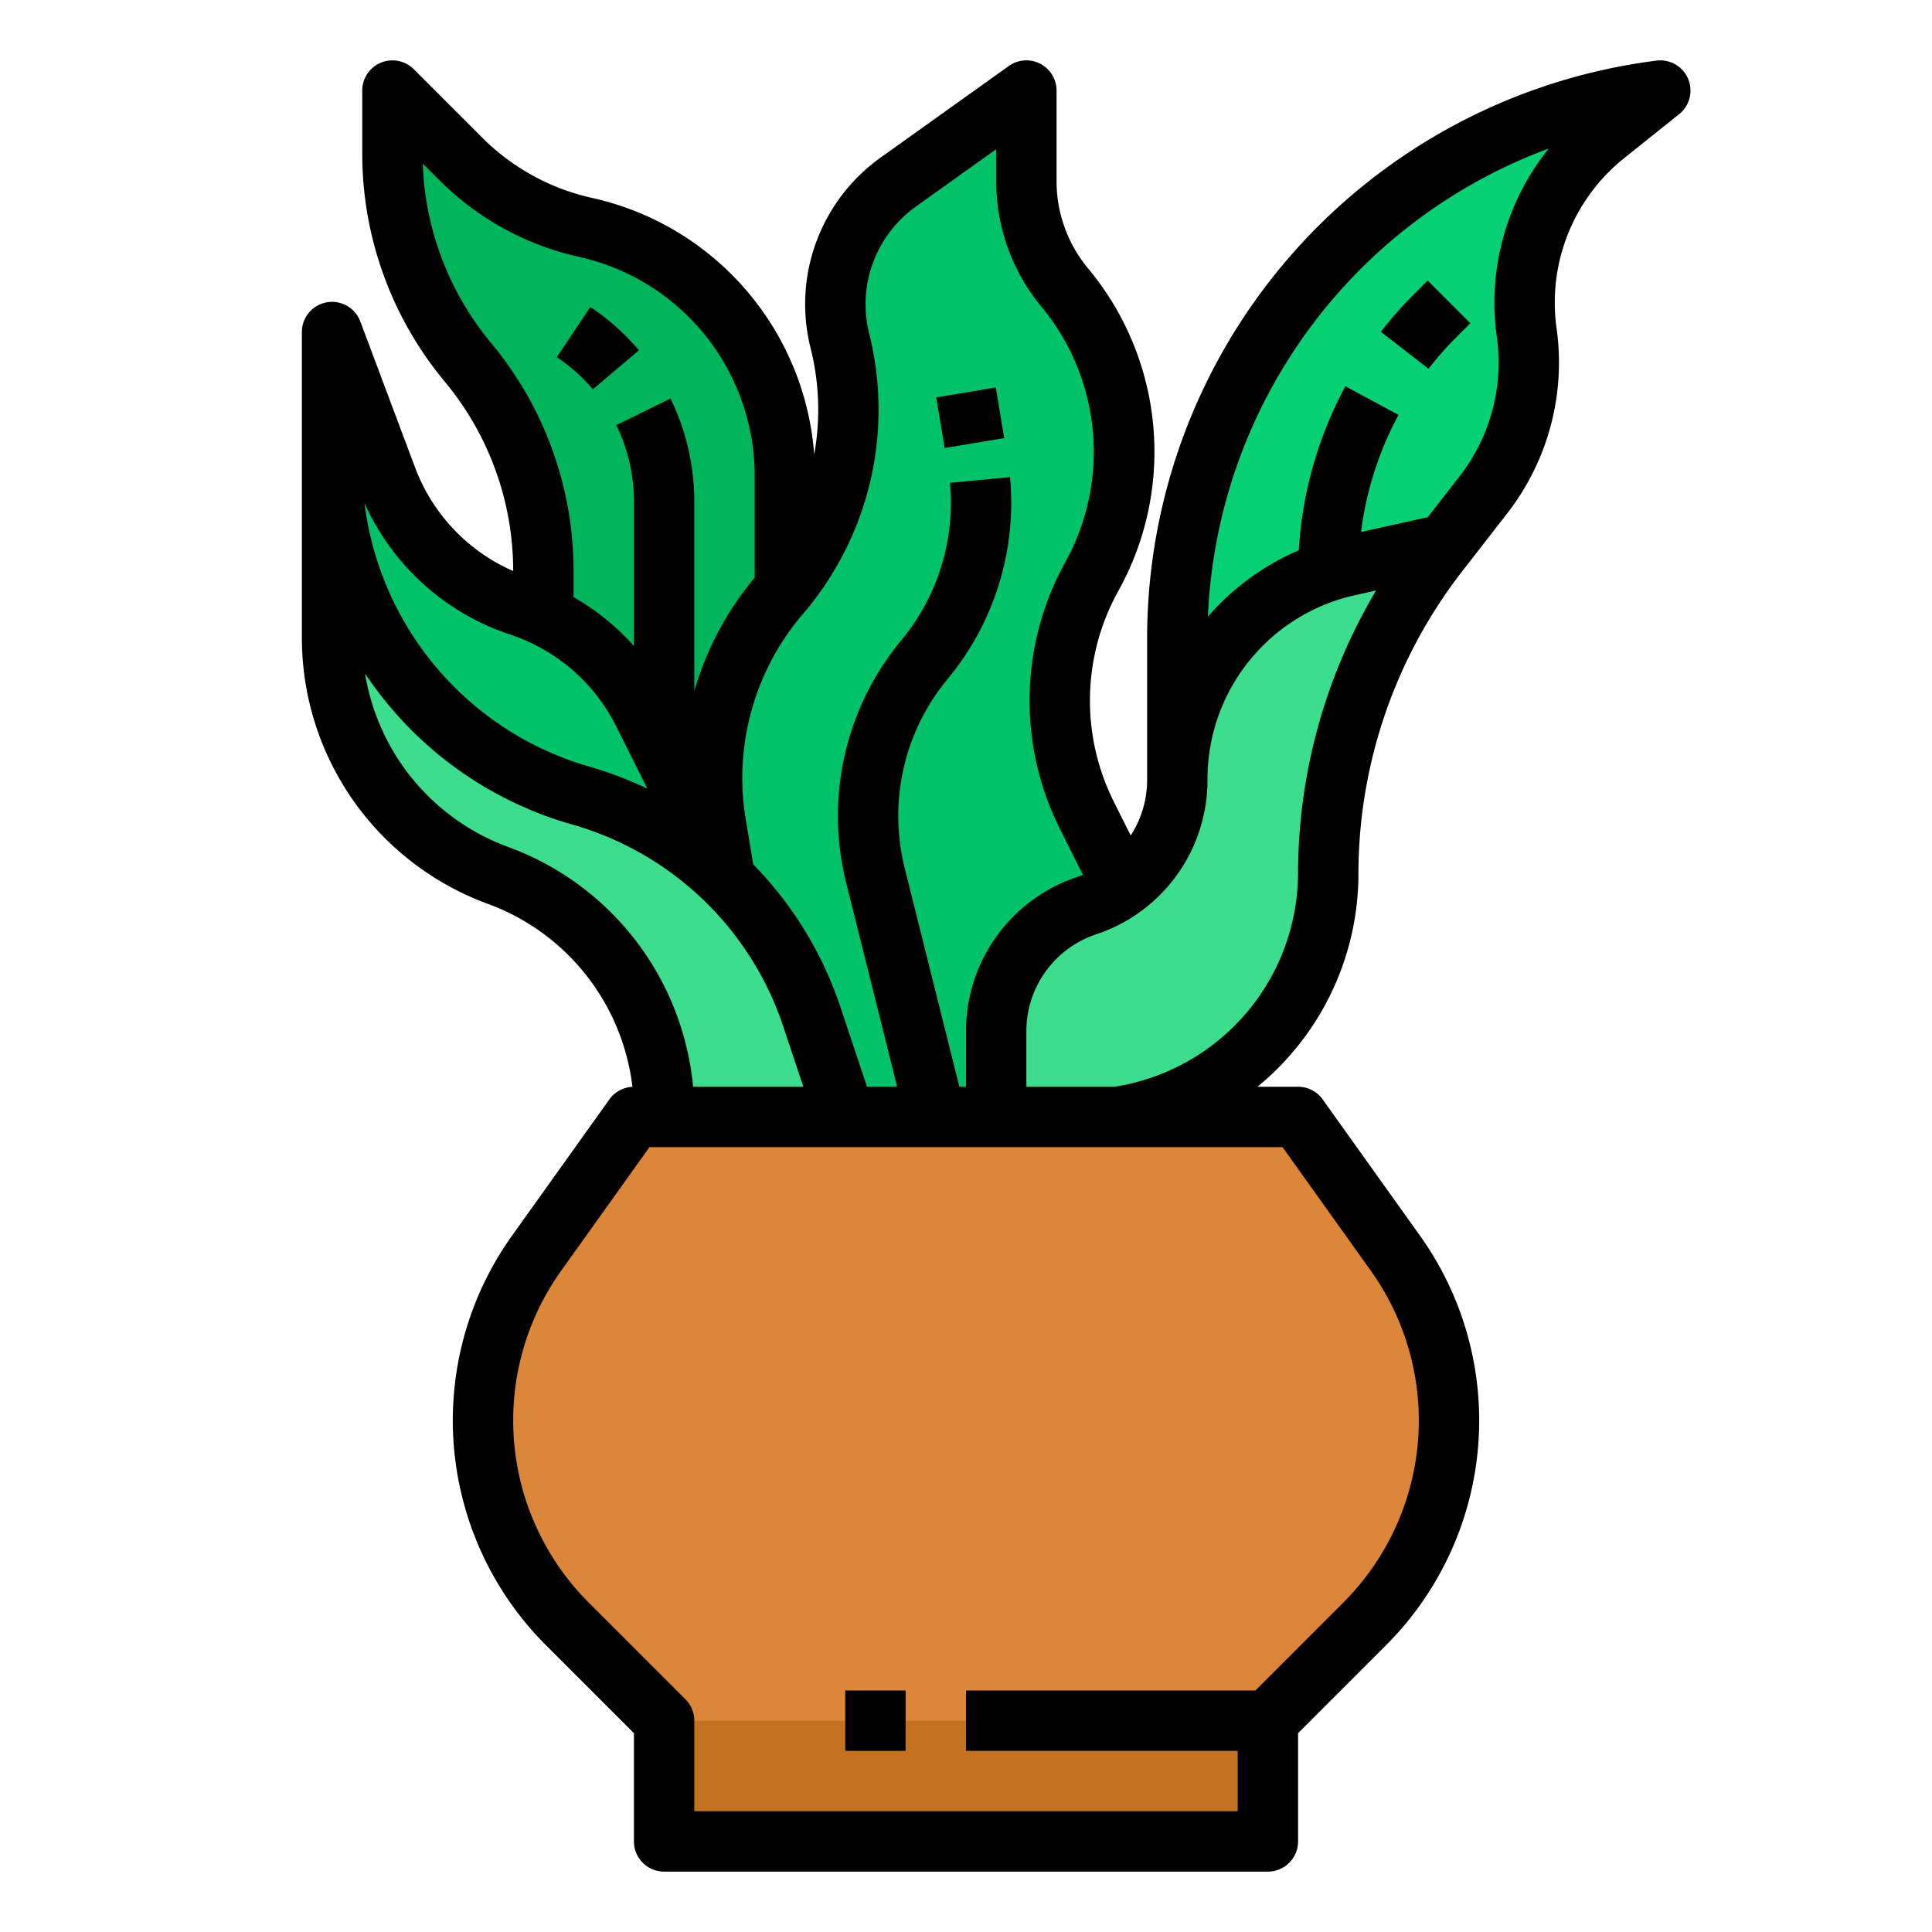 <?xml version="1.0" encoding="UTF-8"?>
<svg xmlns="http://www.w3.org/2000/svg" id="filled_outline" data-name="filled outline" viewBox="0 0 512 512" width="512" height="512"><path d="M208,296V126.113a67.458,67.458,0,0,0-52.824-65.851h-0A67.458,67.458,0,0,1,122.11,42.11L104,24V40.759A86.289,86.289,0,0,0,124,96l0,0a86.289,86.289,0,0,1,20,55.241V200Z" style="fill:#00b55b"/><path d="M192.78,233.55c-.33-.34-.66-.66-.99-.98a90.86,90.86,0,0,0-37.88-21.74A90.878,90.878,0,0,1,88,123.45V88l14.49,38.64a56.709,56.709,0,0,0,35.2,33.92A56.838,56.838,0,0,1,170.52,189.03Z" style="fill:#02c26a"/><path d="M440,24,425.34,35.73a56.819,56.819,0,0,0-20.75,52.39,56.839,56.839,0,0,1-11.4,42.92l-10.26,13.2L381.12,146.56A138.269,138.269,0,0,0,352,231.43,65.216,65.216,0,0,1,296,296H264V273.3A35.105,35.105,0,0,1,288,240a35.128,35.128,0,0,0,24-33.3V169A146.128,146.128,0,0,1,440,24Z" style="fill:#08d175"/><path d="M304,248l-16,48H202.67L189.76,218.54a75,75,0,0,1,17.03-61.13A74.988,74.988,0,0,0,222.6,90.42a40.026,40.026,0,0,1,15.56-42.25L272,24V48.07a44.016,44.016,0,0,0,10.2,28.17A67.891,67.891,0,0,1,289.39,152.69a67.929,67.929,0,0,0-1.37,63.35Z" style="fill:#02c26a"/><path d="M336,488V456l25.675-25.675A76.224,76.224,0,0,0,384,376.427V376.427a76.224,76.224,0,0,0-14.198-44.304L344,296H168l-25.802,36.123A76.224,76.224,0,0,0,128,376.427v0a76.224,76.224,0,0,0,22.325,53.898L176,456v32Z" style="fill:#db8638"/><rect x="176" y="456" width="160" height="32" style="fill:#c47220"/><path d="M176,296v-1.18A66.826,66.826,0,0,0,132,232a66.841,66.841,0,0,1-44-62.82V123.45A90.878,90.878,0,0,0,153.91,210.83,90.86,90.86,0,0,1,191.79,232.57c.33.32.66.64.99.98a90.587,90.587,0,0,1,22.38,35.92L224,296Z" style="fill:#3cde8d"/><path d="M382.93,144.24,381.12,146.56A138.269,138.269,0,0,0,352,231.43,65.216,65.216,0,0,1,296,296H264V273.3A35.105,35.105,0,0,1,288,240a35.128,35.128,0,0,0,24-33.3,58.212,58.212,0,0,1,45.59-56.83Z" style="fill:#3cde8d"/><rect x="224" y="448" width="16" height="16"/><path d="M385.941,89.373l3.716-3.716L378.343,74.343l-3.716,3.716a104.918,104.918,0,0,0-8.697,9.866L378.575,97.729A88.969,88.969,0,0,1,385.941,89.373Z"/><path d="M129.266,239.519a59.055,59.055,0,0,1,38.336,48.505,7.989,7.989,0,0,0-6.112,3.326l-25.802,36.123a84.223,84.223,0,0,0,8.98,108.509L168,459.313V488a8,8,0,0,0,8,8H336a8,8,0,0,0,8-8V459.313l23.332-23.332A84.223,84.223,0,0,0,376.312,327.473l-25.802-36.123A7.999,7.999,0,0,0,344,288H333.25A73.05,73.05,0,0,0,360,231.432a130.861,130.861,0,0,1,27.435-79.96l12.073-15.522a65.144,65.144,0,0,0,13.001-48.956A49.008,49.008,0,0,1,430.337,41.975l14.66-11.728A8,8,0,0,0,439.008,16.062,154.366,154.366,0,0,0,304,168.996v37.706a27.042,27.042,0,0,1-4.351,14.709l-4.476-8.952a59.873,59.873,0,0,1,1.214-55.883,75.904,75.904,0,0,0-8.042-85.456A36.079,36.079,0,0,1,280,48.066V24a8,8,0,0,0-12.65-6.51L233.51,41.662a47.73,47.73,0,0,0-18.666,50.699,66.928,66.928,0,0,1,.929,28.085,75.419,75.419,0,0,0-58.861-67.994A59.36,59.36,0,0,1,127.767,36.453L109.657,18.343A8,8,0,0,0,96,24V40.759a94.465,94.465,0,0,0,21.854,60.363A78.437,78.437,0,0,1,136,151.241v.089A48.518,48.518,0,0,1,109.981,123.833L95.491,85.191A8,8,0,0,0,80,88v81.181A75.072,75.072,0,0,0,129.266,239.519ZM363.292,336.773a68.224,68.224,0,0,1-7.274,87.896L332.687,448H256v16h72v16H184V456a7.999,7.999,0,0,0-2.343-5.657l-25.675-25.675a68.224,68.224,0,0,1-7.274-87.896L172.117,304H339.883ZM410.431,39.366a65.112,65.112,0,0,0-13.761,49.89,49.061,49.061,0,0,1-9.792,36.87l-8.5,10.928-17.684,3.93a88.879,88.879,0,0,1,9.926-31.037l-14.082-7.597a104.954,104.954,0,0,0-12.35,43.488,66.499,66.499,0,0,0-24.074,17.581A138.469,138.469,0,0,1,410.431,39.366ZM320,206.702a49.92,49.92,0,0,1,39.325-49.023l5.356-1.19A147.04,147.04,0,0,0,344,231.432,57.503,57.503,0,0,1,295.352,288H272V273.298a27.065,27.065,0,0,1,18.53-25.709A43.044,43.044,0,0,0,320,206.702ZM230.366,88.479a31.82,31.82,0,0,1,12.444-33.798L264,39.545v8.521A52.108,52.108,0,0,0,276.055,81.362a60.281,60.281,0,0,1,6.347,67.443,75.864,75.864,0,0,0-1.539,70.808l6.114,12.228c-.497.199-.993.399-1.506.569A43.044,43.044,0,0,0,256,273.298V288h-1.754l-14.522-58.087a56.846,56.846,0,0,1,11.44-50.014,73.119,73.119,0,0,0,16.508-53.46l-15.927,1.53a57.019,57.019,0,0,1-12.873,41.687A72.897,72.897,0,0,0,224.202,233.793L237.754,288h-7.988l-7.019-21.056a98.82,98.82,0,0,0-23.127-37.886l-1.971-11.83a66.828,66.828,0,0,1,15.216-54.61A83.125,83.125,0,0,0,230.366,88.479Zm-100.221,2.399a78.443,78.443,0,0,1-18.102-47.521l4.41,4.41a75.336,75.336,0,0,0,36.987,20.304A59.457,59.457,0,0,1,200,126.113v26.952a82.906,82.906,0,0,0-16,30.059V132.844a62.234,62.234,0,0,0-6.308-27.224l-14.369,7.038A46.142,46.142,0,0,1,168,132.844v38.364a63.982,63.982,0,0,0-16-12.972v-6.995A94.465,94.465,0,0,0,130.146,90.878Zm5.018,77.275a48.447,48.447,0,0,1,28.197,24.456l8.193,16.386a98.969,98.969,0,0,0-15.445-5.856A83.286,83.286,0,0,1,96.601,133.309,64.453,64.453,0,0,0,135.163,168.154ZM99.938,182.995a98.124,98.124,0,0,0,51.774,35.529,82.834,82.834,0,0,1,55.855,53.479L212.901,288H183.674a75.098,75.098,0,0,0-48.94-63.519A59.06,59.06,0,0,1,96.751,178.523Q98.278,180.793,99.938,182.995Z"/><rect x="249.118" y="103.907" width="16" height="13.603" transform="translate(-14.702 43.776) rotate(-9.462)"/><path d="M157.116,103.168l12.206-10.345a61.868,61.868,0,0,0-12.884-11.48l-8.875,13.313A45.863,45.863,0,0,1,157.116,103.168Z"/></svg>
